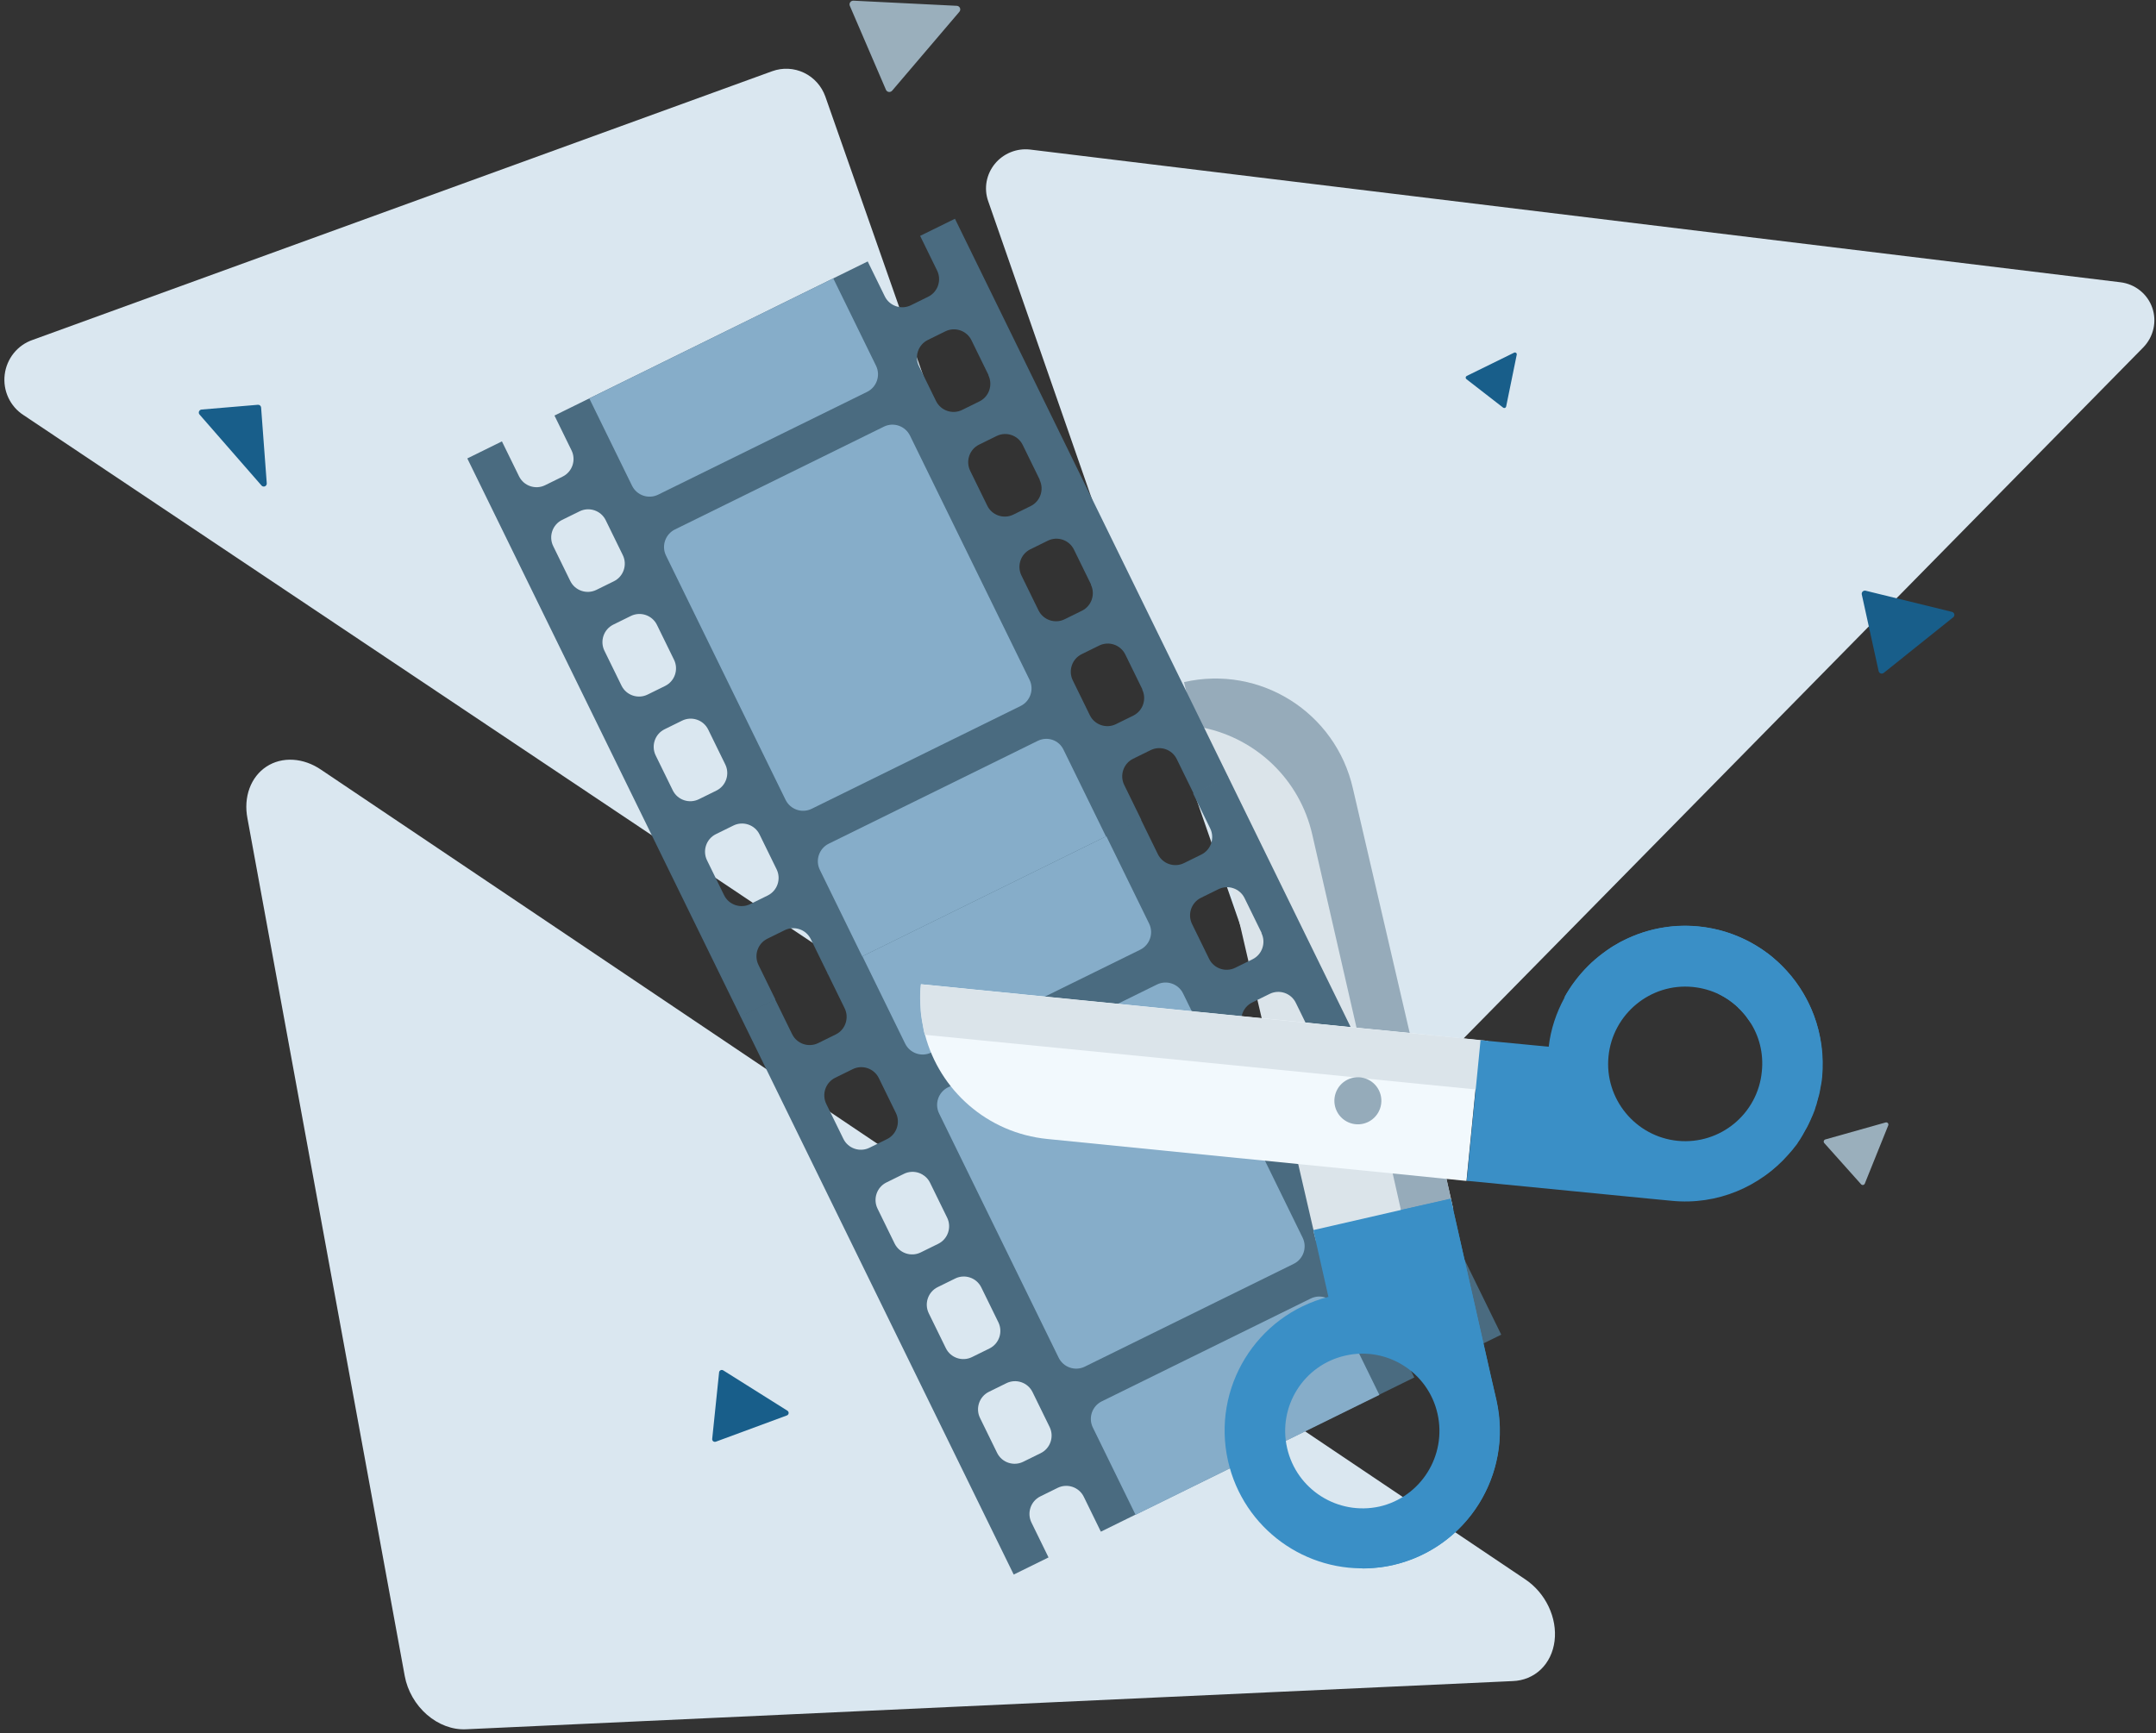 <svg width="342" height="275" viewBox="0 0 342 275" fill="none" xmlns="http://www.w3.org/2000/svg">
<rect x="0" y="0" width="342" height="275" fill="#333333" stroke="none"/>
<path d="M122.503 11.294L5.174 53.931C3.999 54.334 2.959 55.066 2.175 56.042C1.391 57.018 0.895 58.198 0.744 59.447C0.593 60.695 0.794 61.96 1.323 63.096C1.852 64.231 2.688 65.191 3.734 65.863L176.641 181.525C177.79 182.299 179.152 182.686 180.532 182.63C181.912 182.572 183.24 182.076 184.328 181.21C185.416 180.344 186.209 179.154 186.592 177.807C186.975 176.461 186.93 175.027 186.464 173.71L130.921 15.318C130.328 13.655 129.111 12.299 127.534 11.545C125.958 10.791 124.15 10.701 122.503 11.294Z" fill="#DAE7F0"/>
<path d="M241.931 250.578L50.951 122.142C49.563 121.189 48.011 120.637 46.473 120.549C44.935 120.46 43.473 120.839 42.253 121.643C41.033 122.446 40.104 123.641 39.574 125.092C39.043 126.542 38.932 128.189 39.252 129.845L64.203 265.927C64.417 267.088 64.838 268.227 65.442 269.28C66.047 270.333 66.822 271.279 67.725 272.064C68.627 272.849 69.639 273.457 70.703 273.854C71.766 274.251 72.86 274.429 73.921 274.377L239.951 266.73C241.663 266.672 243.228 266.024 244.422 264.879C245.616 263.734 246.377 262.151 246.597 260.357C246.817 258.563 246.484 256.651 245.646 254.894C244.808 253.137 243.507 251.626 241.931 250.578Z" fill="#DAE7F0"/>
<path d="M336.364 44.786L163.387 23.728C162.343 23.611 161.283 23.758 160.306 24.156C159.33 24.554 158.468 25.19 157.804 26.004C157.139 26.819 156.692 27.784 156.505 28.81C156.319 29.837 156.399 30.89 156.738 31.872L207.368 177.344C207.715 178.321 208.309 179.192 209.092 179.876C209.875 180.56 210.824 181.034 211.848 181.254C212.872 181.474 213.938 181.434 214.948 181.135C215.957 180.837 216.877 180.292 217.621 179.55L339.966 55.135C340.773 54.312 341.335 53.287 341.589 52.173C341.844 51.059 341.781 49.9 341.407 48.826C341.033 47.752 340.363 46.805 339.472 46.092C338.582 45.378 337.506 44.926 336.364 44.786Z" fill="#DAE7F0"/>
<path d="M240.181 55.956L232.662 59.649C232.617 59.672 232.578 59.706 232.55 59.747C232.521 59.789 232.503 59.837 232.497 59.888C232.492 59.938 232.499 59.988 232.518 60.035C232.537 60.081 232.567 60.121 232.607 60.152L238.445 64.683C238.484 64.714 238.531 64.733 238.581 64.74C238.63 64.747 238.68 64.741 238.727 64.723C238.774 64.705 238.816 64.676 238.849 64.637C238.882 64.599 238.905 64.552 238.916 64.503L240.596 56.279C240.607 56.224 240.603 56.168 240.584 56.117C240.565 56.065 240.532 56.02 240.489 55.987C240.447 55.953 240.395 55.933 240.34 55.927C240.286 55.922 240.23 55.932 240.181 55.956Z" fill="#185E8A"/>
<path d="M309.639 97.083L295.941 93.725C295.858 93.705 295.771 93.707 295.689 93.729C295.607 93.752 295.532 93.795 295.47 93.854C295.409 93.913 295.364 93.986 295.339 94.067C295.315 94.147 295.311 94.233 295.328 94.315L298.004 106.492C298.022 106.573 298.062 106.649 298.118 106.712C298.175 106.774 298.245 106.821 298.326 106.849C298.406 106.876 298.493 106.883 298.576 106.869C298.66 106.855 298.739 106.82 298.806 106.768L309.828 97.949C309.901 97.891 309.956 97.814 309.988 97.727C310.019 97.64 310.025 97.546 310.005 97.456C309.985 97.366 309.94 97.284 309.876 97.218C309.811 97.152 309.728 97.105 309.639 97.083Z" fill="#185E8A"/>
<path d="M151.775 0.922L135.375 0.108C135.276 0.104 135.177 0.125 135.088 0.169C134.999 0.213 134.922 0.278 134.865 0.359C134.808 0.44 134.772 0.534 134.762 0.632C134.751 0.729 134.766 0.828 134.804 0.918L140.538 14.251C140.577 14.34 140.639 14.418 140.717 14.477C140.796 14.536 140.887 14.574 140.985 14.588C141.083 14.602 141.183 14.591 141.276 14.556C141.369 14.521 141.452 14.464 141.517 14.389L152.183 1.87C152.254 1.787 152.3 1.687 152.316 1.581C152.332 1.474 152.319 1.366 152.277 1.267C152.234 1.169 152.165 1.085 152.076 1.023C151.987 0.962 151.884 0.927 151.775 0.922Z" fill="#9AAFBC"/>
<path d="M299.111 178.096L289.55 180.79C289.493 180.806 289.44 180.837 289.397 180.88C289.354 180.922 289.323 180.975 289.306 181.032C289.288 181.09 289.286 181.15 289.299 181.208C289.311 181.266 289.339 181.32 289.378 181.364L295.222 187.906C295.261 187.949 295.312 187.982 295.368 188.001C295.423 188.02 295.484 188.024 295.543 188.013C295.602 188.002 295.657 187.976 295.704 187.938C295.749 187.901 295.786 187.852 295.809 187.796L299.527 178.561C299.552 178.5 299.559 178.434 299.548 178.37C299.537 178.306 299.508 178.246 299.465 178.198C299.422 178.149 299.366 178.114 299.304 178.096C299.241 178.078 299.175 178.078 299.111 178.096Z" fill="#9AAFBC"/>
<path d="M124.902 223.829L114.721 217.428C114.659 217.39 114.588 217.368 114.516 217.364C114.444 217.36 114.371 217.374 114.306 217.406C114.24 217.437 114.184 217.484 114.142 217.542C114.102 217.601 114.076 217.669 114.068 217.74L112.974 228.309C112.967 228.38 112.978 228.452 113.007 228.518C113.036 228.583 113.081 228.641 113.138 228.685C113.196 228.728 113.264 228.757 113.336 228.768C113.408 228.779 113.48 228.772 113.549 228.748L124.824 224.581C124.898 224.553 124.962 224.506 125.011 224.444C125.06 224.381 125.09 224.307 125.098 224.229C125.106 224.151 125.092 224.072 125.057 224.002C125.022 223.931 124.968 223.871 124.902 223.829Z" fill="#185E8A"/>
<path d="M40.91 64.225L31.981 64.98C31.892 64.985 31.806 65.017 31.734 65.07C31.661 65.123 31.605 65.195 31.571 65.279C31.538 65.362 31.528 65.454 31.543 65.543C31.559 65.631 31.599 65.713 31.659 65.78L41.488 77.041C41.553 77.116 41.641 77.168 41.737 77.19C41.834 77.212 41.935 77.203 42.027 77.163C42.118 77.124 42.196 77.056 42.247 76.97C42.299 76.884 42.323 76.783 42.315 76.683L41.419 64.661C41.409 64.535 41.35 64.418 41.255 64.336C41.159 64.254 41.036 64.214 40.91 64.225Z" fill="#185E8A"/>
<path d="M214.608 125.113L223.636 163.968L215.199 163.135L215.945 166.34L214.335 163.05L206.746 162.27L203.415 161.947L200.7 163.283C200.637 163.314 200.605 163.33 200.542 163.361L200.147 161.592L199.111 157.156L196.295 144.999L189.415 115.176L188.137 109.603L187.802 108.197C199.898 105.463 211.87 113.036 214.608 125.113Z" fill="#DBE4EA"/>
<path d="M214.608 125.113L223.636 163.967L215.198 163.135L208.168 132.443C206.175 123.65 199.29 117.264 191.016 115.487C190.499 115.388 189.964 115.258 189.431 115.207L188.152 109.634L187.817 108.229C199.899 105.463 211.87 113.036 214.608 125.113Z" fill="#96ABBA"/>
<path d="M145.942 37.395L148.652 42.931C149.395 44.449 148.782 46.321 147.236 47.082L144.489 48.434C142.974 49.179 141.108 48.567 140.35 47.017L137.64 41.481L87.955 65.933L90.665 71.469C91.408 72.988 90.795 74.859 89.249 75.62L86.471 76.987C84.957 77.733 83.09 77.121 82.331 75.57L79.621 70.034L74.129 72.738L117.481 161.315L123.005 158.596L120.311 153.092C119.568 151.573 120.18 149.702 121.726 148.941L124.473 147.589C125.988 146.843 127.854 147.456 128.613 149.006L131.323 154.542L181.039 130.074L178.329 124.538C177.586 123.019 178.199 121.148 179.745 120.387L182.523 119.02C184.038 118.274 185.904 118.886 186.663 120.436L189.373 125.972L194.833 123.285L151.481 34.708L145.957 37.426L145.942 37.395ZM123.194 137.934C123.937 139.452 123.325 141.323 121.778 142.085L119.001 143.452C117.486 144.197 115.619 143.585 114.86 142.035L112.151 136.499C111.408 134.98 112.019 133.109 113.566 132.348L116.344 130.981C117.859 130.235 119.726 130.847 120.485 132.398L123.194 137.934ZM115.05 121.294C115.793 122.812 115.182 124.684 113.635 125.445L110.857 126.812C109.342 127.558 107.475 126.945 106.716 125.395L104.007 119.859C103.264 118.341 103.876 116.469 105.423 115.708L108.2 114.341C109.716 113.595 111.582 114.208 112.34 115.758L115.05 121.294ZM106.922 104.686C107.664 106.204 107.053 108.075 105.506 108.837L102.728 110.204C101.213 110.949 99.347 110.337 98.588 108.787L95.878 103.251C95.135 101.732 95.747 99.861 97.294 99.1L100.072 97.733C101.586 96.987 103.453 97.599 104.212 99.15L106.922 104.686ZM98.793 88.077C99.536 89.596 98.925 91.467 97.378 92.228L94.6 93.595C93.085 94.341 91.218 93.729 90.459 92.179L87.75 86.643C87.007 85.124 87.618 83.253 89.165 82.492L91.943 81.125C93.458 80.379 95.325 80.991 96.084 82.541L98.793 88.077ZM181.181 109.395C181.924 110.914 181.312 112.785 179.765 113.546L177.019 114.898C175.504 115.644 173.637 115.031 172.879 113.481L170.17 107.945C169.426 106.427 170.038 104.555 171.585 103.794L174.362 102.427C175.878 101.681 177.744 102.294 178.503 103.844L181.212 109.38L181.181 109.395ZM173.037 92.755C173.78 94.274 173.169 96.145 171.622 96.906L168.875 98.258C167.36 99.004 165.494 98.391 164.735 96.841L162.025 91.305C161.283 89.787 161.894 87.915 163.441 87.154L166.219 85.787C167.734 85.041 169.6 85.654 170.359 87.204L173.069 92.74L173.037 92.755ZM164.908 76.147C165.651 77.666 165.04 79.537 163.493 80.298L160.747 81.65C159.231 82.395 157.365 81.783 156.607 80.233L153.897 74.697C153.154 73.178 153.765 71.307 155.312 70.546L158.09 69.179C159.605 68.433 161.472 69.046 162.23 70.596L164.939 76.132L164.908 76.147ZM156.78 59.539C157.523 61.058 156.911 62.929 155.364 63.69L152.619 65.042C151.103 65.787 149.237 65.175 148.478 63.625L145.769 58.089C145.025 56.57 145.637 54.699 147.184 53.938L149.961 52.571C151.477 51.825 153.344 52.437 154.101 53.987L156.811 59.524L156.78 59.539Z" fill="#4A6B80"/>
<path d="M140.207 67.696L107.063 84.007C105.548 84.753 104.889 86.608 105.648 88.158L124.614 126.911C125.357 128.429 127.208 129.089 128.755 128.328L161.898 112.016C163.414 111.27 164.072 109.415 163.315 107.865L144.347 69.112C143.604 67.594 141.753 66.934 140.207 67.696ZM93.478 63.215L100.26 77.071C101.004 78.589 102.853 79.249 104.4 78.487L137.545 62.176C139.06 61.43 139.719 59.575 138.96 58.025L132.178 44.169L93.478 63.215ZM164.608 117.552L131.464 133.864C129.949 134.609 129.29 136.465 130.049 138.015L136.83 151.871L175.499 132.84L168.718 118.984C167.99 117.418 166.155 116.79 164.608 117.552Z" fill="#86ADC9"/>
<path d="M189.262 125.908L191.971 131.444C192.715 132.963 192.103 134.834 190.556 135.595L187.81 136.947C186.295 137.693 184.428 137.08 183.67 135.53L180.961 129.994L131.276 154.447L133.985 159.983C134.728 161.501 134.116 163.373 132.569 164.134L129.792 165.501C128.276 166.247 126.41 165.634 125.651 164.084L122.942 158.548L117.449 161.251L160.802 249.828L166.325 247.11L163.616 241.574C162.873 240.055 163.484 238.184 165.031 237.423L167.777 236.071C169.293 235.325 171.159 235.938 171.918 237.488L174.627 243.024L224.344 218.556L221.635 213.02C220.892 211.501 221.503 209.63 223.05 208.869L225.828 207.502C227.343 206.756 229.21 207.368 229.968 208.918L232.677 214.454L238.138 211.767L194.786 123.19L189.262 125.908ZM166.499 226.416C167.242 227.934 166.631 229.805 165.084 230.567L162.306 231.934C160.791 232.679 158.924 232.067 158.165 230.517L155.456 224.981C154.713 223.462 155.325 221.591 156.872 220.83L159.649 219.463C161.165 218.717 163.031 219.329 163.79 220.88L166.499 226.416ZM158.371 209.807C159.113 211.326 158.502 213.197 156.955 213.958L154.177 215.326C152.662 216.071 150.796 215.459 150.037 213.909L147.327 208.373C146.584 206.854 147.197 204.983 148.743 204.222L151.521 202.855C153.035 202.109 154.902 202.721 155.661 204.271L158.371 209.807ZM150.242 193.199C150.985 194.718 150.374 196.589 148.827 197.35L146.049 198.717C144.534 199.463 142.667 198.851 141.908 197.301L139.199 191.764C138.456 190.246 139.067 188.375 140.614 187.614L143.392 186.246C144.907 185.501 146.774 186.113 147.533 187.663L150.242 193.199ZM142.114 176.591C142.857 178.11 142.244 179.981 140.698 180.742L137.92 182.109C136.406 182.855 134.539 182.242 133.78 180.692L131.07 175.156C130.327 173.638 130.939 171.767 132.485 171.005L135.264 169.638C136.779 168.893 138.645 169.505 139.404 171.055L142.114 176.591ZM224.486 197.877C225.229 199.396 224.618 201.267 223.071 202.028L220.324 203.38C218.809 204.126 216.943 203.513 216.184 201.963L213.474 196.427C212.732 194.909 213.343 193.037 214.89 192.276L217.668 190.909C219.183 190.163 221.049 190.776 221.808 192.326L224.518 197.862L224.486 197.877ZM216.357 181.269C217.1 182.788 216.489 184.659 214.942 185.42L212.196 186.772C210.68 187.517 208.814 186.905 208.056 185.355L205.346 179.819C204.603 178.3 205.214 176.429 206.761 175.668L209.539 174.301C211.054 173.555 212.921 174.167 213.679 175.718L216.388 181.254L216.357 181.269ZM208.229 164.661C208.972 166.179 208.361 168.051 206.813 168.812L204.068 170.163C202.552 170.909 200.686 170.297 199.927 168.747L197.218 163.211C196.475 161.692 197.086 159.821 198.633 159.06L201.411 157.693C202.926 156.947 204.793 157.559 205.55 159.109L208.26 164.645L208.229 164.661ZM200.101 148.053C200.844 149.571 200.231 151.442 198.685 152.204L195.938 153.555C194.423 154.301 192.557 153.689 191.799 152.138L189.089 146.602C188.345 145.084 188.958 143.213 190.504 142.451L193.282 141.084C194.797 140.339 196.663 140.951 197.422 142.501L200.132 148.037L200.101 148.053Z" fill="#4A6B80"/>
<path d="M183.527 156.209L150.383 172.521C148.868 173.267 148.209 175.122 148.968 176.672L167.934 215.424C168.677 216.943 170.528 217.602 172.075 216.841L205.219 200.529C206.735 199.783 207.393 197.928 206.634 196.378L187.668 157.626C186.925 156.107 185.074 155.448 183.527 156.209ZM136.799 151.728L143.58 165.584C144.324 167.103 146.174 167.762 147.72 167.001L180.865 150.689C182.38 149.943 183.039 148.088 182.28 146.538L175.498 132.682L136.799 151.728ZM207.913 206.034L174.768 222.346C173.254 223.091 172.594 224.947 173.353 226.497L180.134 240.353L218.803 221.322L212.022 207.466C211.31 205.932 209.46 205.272 207.913 206.034Z" fill="#86ADC9"/>
<path d="M224.077 163.986L225.949 172.054L229.451 187.053L230.151 190.163L230.531 191.899L222.624 193.671L208.732 196.818L208.35 195.318L208.352 195.161L205.931 184.693L202.476 169.71L200.604 161.643L215.64 163.153L224.077 163.986Z" fill="#DBE4EA"/>
<path d="M224.077 163.987L225.95 172.054L229.452 187.053L230.151 190.163L230.531 191.9L222.624 193.671L222.228 191.982L220.92 186.188L218.683 176.415L217.572 171.584L217.466 171.205L215.64 163.154L224.077 163.987Z" fill="#96ABBA"/>
<path d="M234.824 165.056L234.057 172.853L232.625 187.375L229.452 187.053L220.92 186.188L205.931 184.693L166.149 180.719C156.595 179.768 149.037 172.968 146.729 164.172C146.699 164.109 146.683 164.077 146.684 163.998C146.607 163.761 146.562 163.509 146.516 163.256C146.471 163.004 146.425 162.751 146.38 162.499C146.336 162.246 146.29 161.994 146.245 161.741C146.2 161.489 146.186 161.221 146.141 160.968C146.095 160.716 146.081 160.448 146.068 160.18C146.054 159.912 146.04 159.644 146.027 159.375C146.013 159.107 146.015 158.871 146.001 158.603C146.001 158.603 146.001 158.603 145.986 158.571C145.973 158.303 146.005 158.051 145.992 157.783C146.009 157.5 146.011 157.263 146.029 156.98C146.047 156.696 146.08 156.444 146.098 156.161L200.619 161.596L215.655 163.106L224.093 163.939L234.824 165.056Z" fill="#F2F9FD"/>
<path d="M236.05 165.16L235.205 172.956L234.058 172.853L225.95 172.054L217.466 171.205L216.68 171.121L214.779 170.918L202.43 169.694L146.7 164.188C146.669 164.124 146.685 164.077 146.654 164.014C146.577 163.777 146.531 163.525 146.486 163.272C146.441 163.02 146.395 162.767 146.35 162.515C146.306 162.262 146.26 162.009 146.215 161.757C146.169 161.504 146.156 161.236 146.11 160.984C146.065 160.731 146.051 160.463 146.037 160.195C146.024 159.927 146.01 159.659 145.996 159.391C145.984 159.123 145.985 158.887 145.972 158.619C145.972 158.619 145.972 158.619 145.956 158.587C145.942 158.319 145.976 158.067 145.962 157.799C145.98 157.515 145.982 157.279 145.999 156.995C146.017 156.712 146.05 156.46 146.068 156.176L200.589 161.611L215.625 163.122L224.063 163.955L234.81 165.025L236.05 165.16Z" fill="#DBE4EA"/>
<path d="M282.512 153.089C282.2 152.771 281.857 152.469 281.513 152.167C281.169 151.865 280.825 151.563 280.465 151.309C280.278 151.165 280.09 151.022 279.919 150.911C279.559 150.656 279.152 150.385 278.761 150.146C278.088 149.731 277.383 149.332 276.678 149.012C276.365 148.852 276.02 148.708 275.675 148.563C273.747 147.745 271.645 147.21 269.461 146.99C267.606 146.803 265.829 146.853 264.082 147.124C261.705 147.47 259.419 148.242 257.352 149.299C257.098 149.423 256.846 149.547 256.609 149.703C256.483 149.765 256.34 149.875 256.215 149.937C255.961 150.061 255.756 150.201 255.52 150.357C255.408 150.451 255.282 150.513 255.172 150.607C254.934 150.763 254.697 150.919 254.476 151.106C254.017 151.45 253.59 151.778 253.147 152.153C252.735 152.512 252.293 152.888 251.912 153.31C251.801 153.404 251.705 153.53 251.627 153.608C251.341 153.905 251.056 154.203 250.786 154.532C250.342 155.064 249.913 155.629 249.484 156.193C249.325 156.428 249.166 156.664 249.007 156.899C248.943 157.009 248.848 157.134 248.784 157.244C248.561 157.589 248.354 157.966 248.147 158.343C246.871 160.698 245.986 163.292 245.666 166.08L234.856 165.041L234.089 172.837L232.658 187.36L233.679 187.446L261.616 190.184L265.151 190.524C272.441 191.254 279.209 188.277 283.714 183.155C283.857 182.967 284.016 182.81 284.19 182.607C284.317 182.466 284.443 182.325 284.555 182.152C284.682 182.011 284.793 181.839 284.92 181.698C285.047 181.557 285.158 181.384 285.238 181.227C285.476 180.914 285.668 180.584 285.858 180.254C285.97 180.082 286.05 179.925 286.13 179.768C286.241 179.595 286.321 179.438 286.401 179.281C286.481 179.124 286.575 178.999 286.655 178.842C286.736 178.685 286.816 178.527 286.912 178.323C287.007 178.119 287.103 177.915 287.199 177.711C287.311 177.459 287.439 177.161 287.551 176.909C287.6 176.768 287.663 176.658 287.711 176.516C287.823 176.265 287.92 175.982 287.985 175.714C288.032 175.573 288.049 175.447 288.113 175.337C288.145 175.243 288.194 175.101 288.21 174.975C288.276 174.708 288.356 174.472 288.42 174.204C288.469 174.063 288.502 173.89 288.55 173.748C288.614 173.56 288.632 173.355 288.681 173.135C288.714 172.961 288.761 172.82 288.762 172.662C288.795 172.489 288.844 172.269 288.877 172.096C288.91 171.844 288.944 171.592 288.993 171.371C289.026 171.198 289.027 171.041 289.044 170.915C289.677 164.047 287.101 157.582 282.512 153.089ZM266.135 181.011C259.426 180.348 254.488 174.339 255.152 167.614C255.817 160.888 261.813 155.935 268.523 156.598C270.046 156.75 271.505 157.171 272.806 157.826C273.683 158.258 274.449 158.784 275.184 159.404C275.294 159.468 275.387 159.579 275.465 159.658C275.574 159.722 275.668 159.833 275.761 159.944C275.965 160.119 276.136 160.309 276.308 160.499C276.401 160.61 276.48 160.69 276.572 160.801C276.666 160.912 276.744 160.991 276.838 161.102C276.931 161.213 277.009 161.293 277.071 161.419C277.165 161.53 277.211 161.625 277.304 161.736C277.398 161.847 277.46 161.974 277.538 162.053C277.538 162.053 277.538 162.053 277.554 162.085C279.045 164.333 279.779 167.113 279.474 170.011C278.841 176.721 272.876 181.659 266.135 181.011Z" fill="#3A8FC6"/>
<path d="M269.428 147.005C260.425 146.137 252.165 150.869 248.1 158.327C252.273 155.331 257.474 153.792 262.973 154.304C266.634 154.661 269.99 155.915 272.837 157.811C274.764 158.786 276.372 160.232 277.522 162.021C281.169 166.351 283.137 172.134 282.509 178.213C282.219 181.221 281.317 184.021 279.977 186.486C284.894 182.927 288.302 177.404 288.949 170.883C290.204 158.881 281.448 148.195 269.428 147.005Z" fill="#3A8FC6"/>
<path d="M222.228 191.981L208.319 195.176L208.365 195.35L210.723 205.769C199.27 208.698 192.184 220.232 194.801 231.82C197.25 242.587 207.213 249.656 217.864 248.771C218.053 248.757 218.274 248.727 218.462 248.713C218.651 248.698 218.871 248.668 219.06 248.654C219.249 248.639 219.423 248.593 219.611 248.579C220.052 248.519 220.477 248.428 220.902 248.336C228.731 246.564 234.624 240.759 236.88 233.603C237.025 233.179 237.122 232.738 237.251 232.282C237.349 231.841 237.447 231.401 237.544 230.96C237.643 230.362 237.743 229.763 237.795 229.149C237.843 228.85 237.846 228.535 237.864 228.251C237.866 227.936 237.884 227.652 237.886 227.337C237.915 225.635 237.74 223.916 237.36 222.179L236.553 218.69L230.515 191.946L230.103 190.225L222.228 191.981ZM204.172 229.759C202.665 223.16 206.804 216.569 213.403 215.088C219.988 213.575 226.56 217.72 228.035 224.335C229.51 230.95 225.403 237.524 218.819 239.037C212.204 240.487 205.679 236.358 204.172 229.759Z" fill="#3A8FC6"/>
<path d="M222.229 191.982L228.602 220.131L229.409 223.62C231.828 234.324 225.993 244.969 216.072 248.869C217.676 248.865 219.312 248.688 220.935 248.321C232.701 245.631 240.055 233.926 237.377 222.133L236.57 218.643L230.12 190.179L222.229 191.982Z" fill="#3A8FC6"/>
<path d="M217.037 178.011C218.885 177.101 219.648 174.863 218.741 173.011C217.835 171.159 215.602 170.395 213.754 171.304C211.906 172.214 211.143 174.452 212.05 176.304C212.956 178.156 215.189 178.92 217.037 178.011Z" fill="#95ABBA"/>
</svg>
